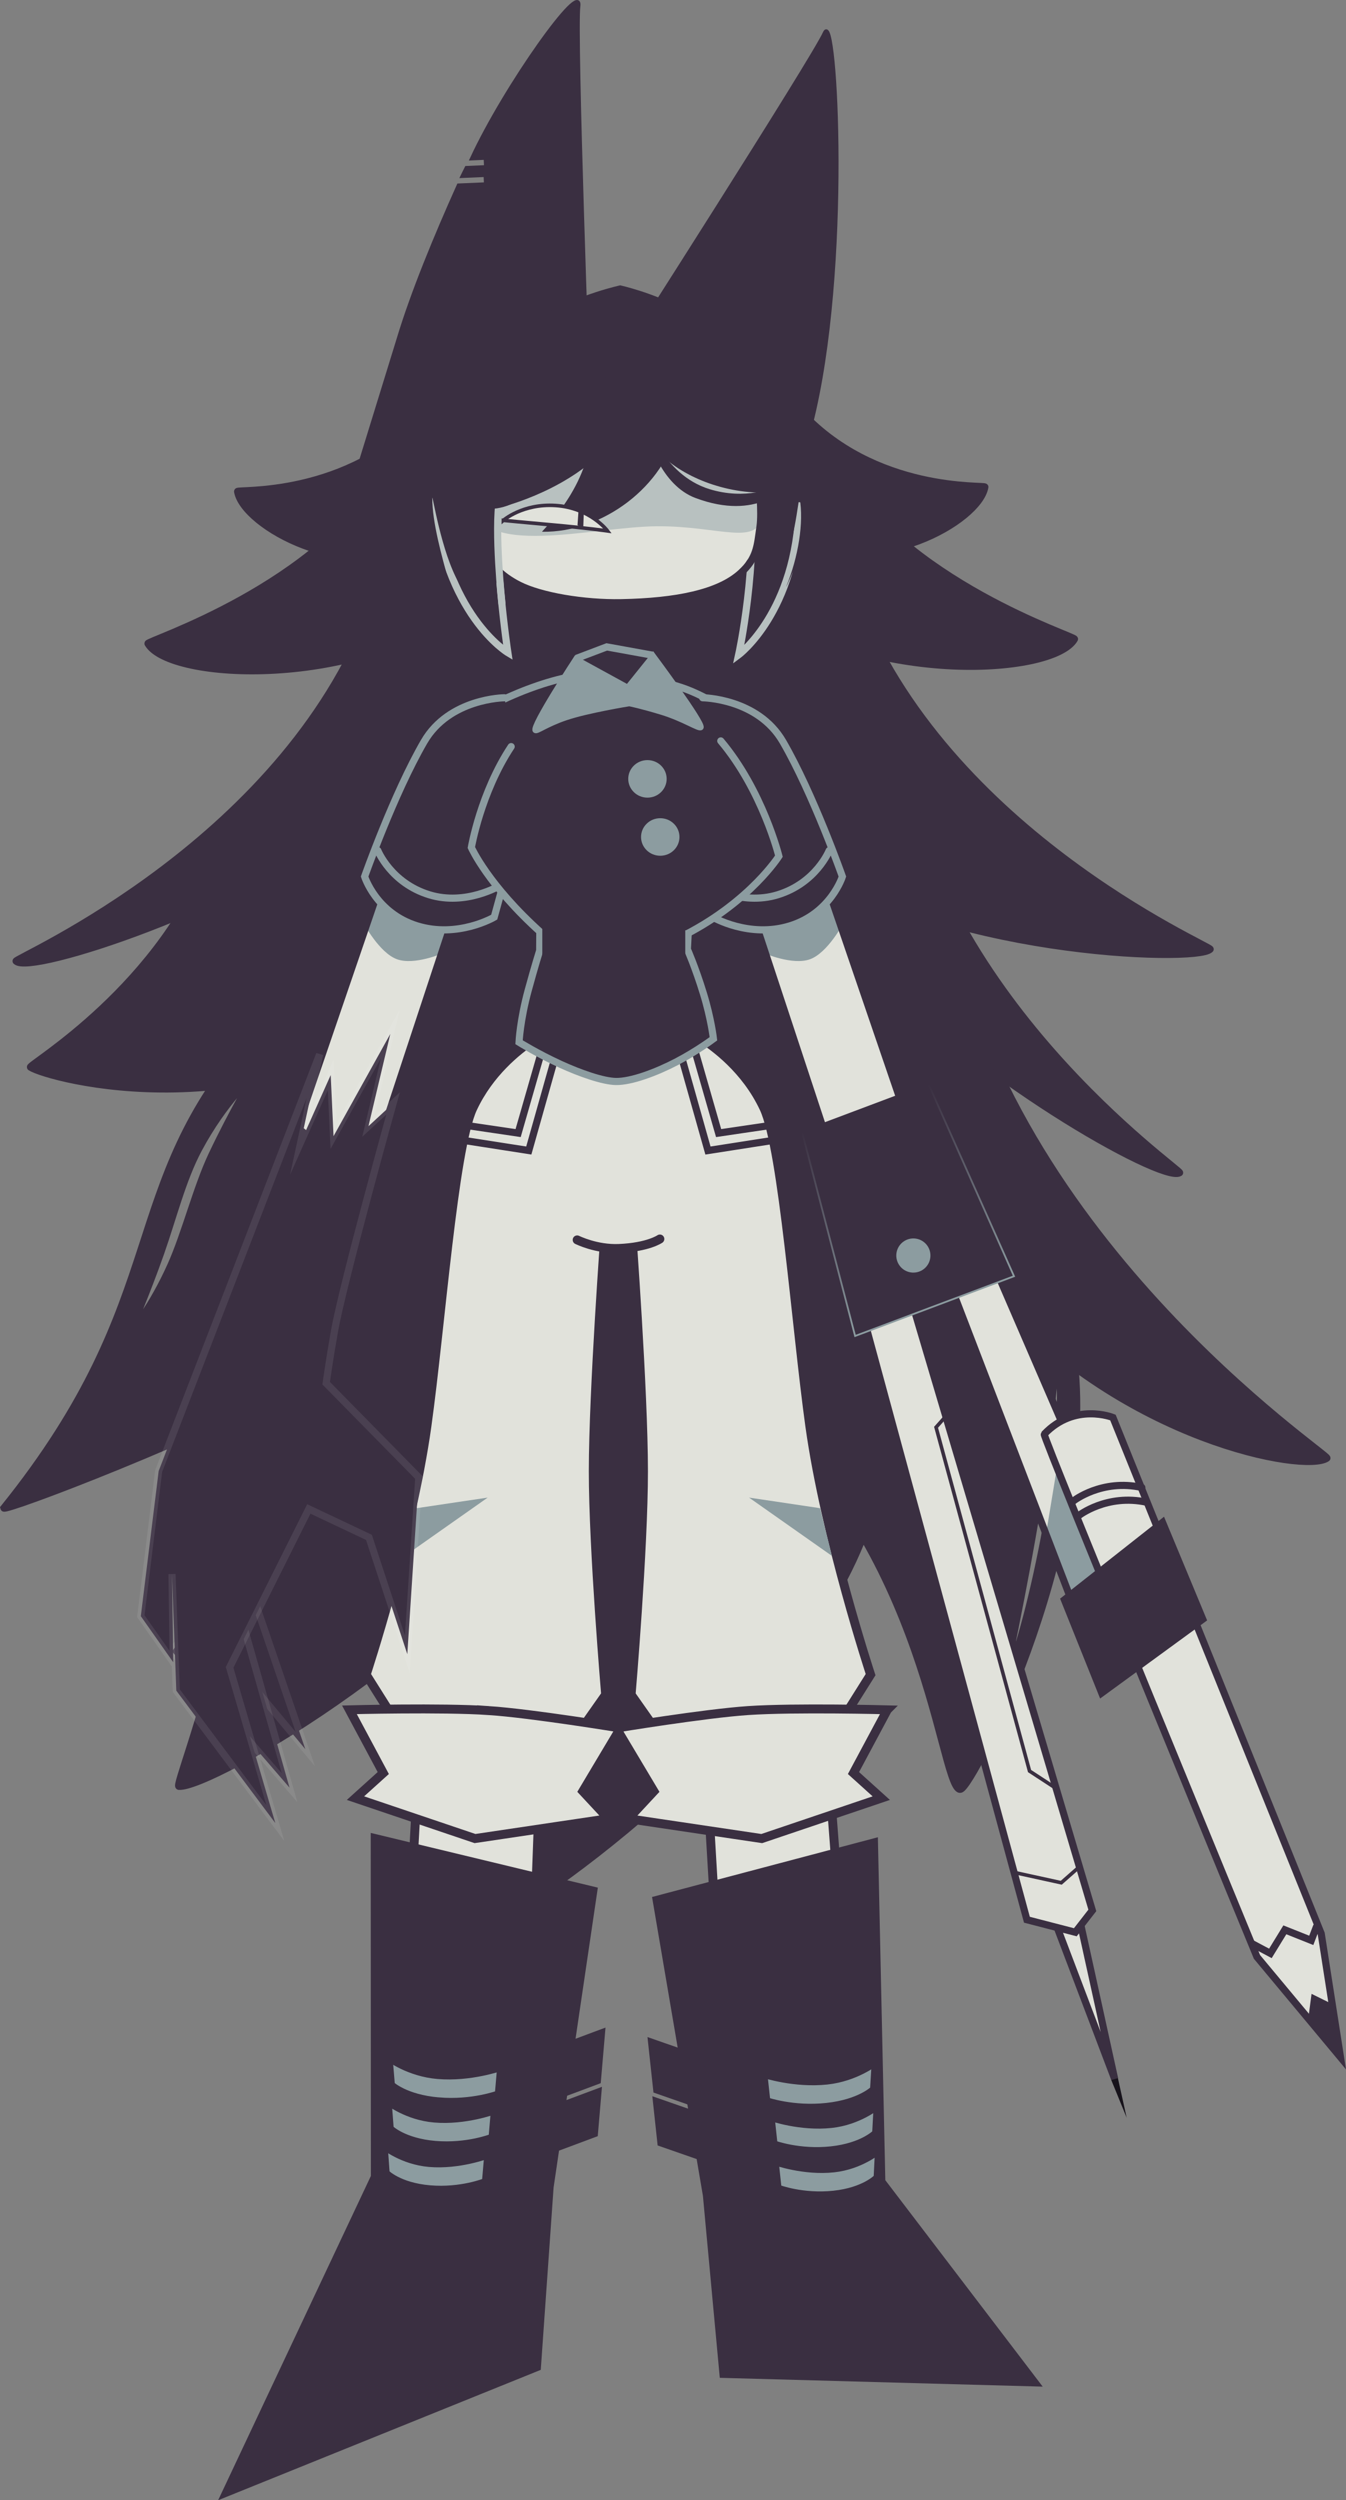 <svg version="1.1" xmlns="http://www.w3.org/2000/svg" xmlns:xlink="http://www.w3.org/1999/xlink" width="376.605" height="699.201" viewBox="0,0,376.605,699.201"><rect x="0" y="0" width="376.605" height="699.201" fill="#808080" stroke="none"/><defs><linearGradient x1="316.455" y1="185.536" x2="295.805" y2="130.602" gradientUnits="userSpaceOnUse" id="color-1"><stop offset="0" stop-color="#8c9ca0"/><stop offset="1" stop-color="#3a2f41"/></linearGradient></defs><g transform="translate(-54.971,179.72)"><g data-paper-data="{&quot;isPaintingLayer&quot;:true}" fill-rule="nonzero" stroke-linejoin="miter" stroke-miterlimit="10" stroke-dasharray="" stroke-dashoffset="0" style="mix-blend-mode: normal"><g fill="#3a2f41" stroke="#3a2f41" stroke-linecap="butt"><path d="M306.561,27.136c8.347,71.708 79.587,120.741 78.449,121.109c-4.907,2.949 -60.263,-28.504 -87.106,-59.683c-10.864,-12.618 -62.539,-41.054 -76.234,-65.019c-11.205,-19.607 12.598,-35.679 24.826,-42.183c11.45,-6.091 55.584,7.276 60.066,45.776z" data-paper-data="{&quot;index&quot;:null}" stroke-width="2"/><path d="M288.158,-34.268c0,18.598 -28.103,27.677 -56.298,28.958c-2.336,0.106 -5.461,-36.707 -7.753,-36.707c-6.226,0 -11.705,36.443 -17.749,35.591c-23.031,-3.244 -42.62,-12.706 -42.62,-28.659c0,-23.042 21.785,-42.782 40.357,-53.461c10.415,-5.989 22.604,-8.623 22.604,-8.623c0,0 10.199,2.278 18.978,7.113c18.191,10.02 42.443,29.81 42.443,54.562z" stroke-width="2"/><path d="M216.668,-68.652c4.535,8.67 -21.59,29.603 -43.084,40.846c-21.494,11.243 -50.446,-4.786 -52.13,-14.452c-0.542,-0.685 30.982,1.884 52.077,-21.736c21.095,-23.62 38.602,-13.329 43.137,-4.659z" stroke-width="2"/><path d="M219.288,-69.163c22.432,19.752 -8.194,39.626 -31.848,57.896c-32.146,24.829 -85.084,21.818 -91.057,11.533c-0.992,-0.596 48.419,-15.821 67.247,-49.696c18.828,-33.875 46.206,-28.056 55.658,-19.733z" stroke-width="2"/><path d="M278.448,-65.244c21.095,23.62 52.619,21.051 52.077,21.736c-1.684,9.666 -30.636,25.695 -52.13,14.452c-21.494,-11.243 -47.619,-32.177 -43.084,-40.846c4.535,-8.67 22.042,-18.961 43.137,4.659z" data-paper-data="{&quot;index&quot;:null}" stroke-width="2"/><path d="M288.349,-50.681c18.828,33.875 68.239,49.101 67.247,49.696c-5.973,10.285 -58.911,13.296 -91.057,-11.533c-23.654,-18.27 -54.279,-38.145 -31.848,-57.896c9.452,-8.323 36.83,-14.142 55.658,19.733z" data-paper-data="{&quot;index&quot;:null}" stroke-width="2"/><path d="M226.677,-44.909c10.094,8.888 28.996,29.516 14.129,46.312c-18.171,20.527 -73.115,37.516 -86.125,47.565c-32.146,24.829 -91.222,43.996 -95.199,40.098c-0.992,-0.596 76.915,-33.606 100.534,-101.817c12.681,-36.622 57.209,-40.48 66.661,-32.157z" stroke-width="2"/><path d="M293.025,-16.073c23.619,68.211 101.526,101.222 100.534,101.817c-3.976,3.897 -77.447,1.34 -112.915,-25.704c-13.01,-10.049 -50.238,-41.432 -68.409,-61.959c-14.867,-16.795 4.034,-37.423 14.129,-46.312c9.452,-8.323 53.98,-4.465 66.661,32.157z" data-paper-data="{&quot;index&quot;:null}" stroke-width="2"/><path d="M214.38,-23.547c11.358,6.751 33.249,23.082 21.186,40.806c-14.743,21.663 -44.4,69.656 -55.682,80.862c-51.848,40.605 -111.838,23.628 -116.375,20.602c-1.073,-0.406 37.507,-22.65 51.293,-62.271c49.99,-34.722 88.941,-86.321 99.577,-79.999z" data-paper-data="{&quot;index&quot;:null}" stroke-width="2"/><path d="M318.897,70.179c14.519,95.209 108.775,157.339 107.329,157.881c-6.159,4.154 -56.288,-4.888 -92.473,-45.231c-14.644,-16.327 -105.4,-82.264 -124.286,-113.588c-15.452,-25.629 14.332,-48.132 29.724,-57.357c14.413,-8.638 71.91,7.177 79.705,58.295z" data-paper-data="{&quot;index&quot;:null}" stroke-width="2"/><path d="M162.409,206.366c-2.322,0.465 -11.581,-5.164 -13.79,-3.988c-38.538,20.516 -92.324,40.683 -92.565,39.627c47.968,-59.608 31.296,-89.312 69.562,-132.388c12.646,-9.64 66.463,-76.737 89.94,-88.374c19.209,-9.522 35.71,71.976 40.843,84.152c4.806,11.401 -52.748,56.206 -93.989,100.971zM91.595,192.528c0.321,0 5.892,-6.595 11.18,-18.351c4.007,-8.908 7.223,-21.879 11.479,-30.874c6.157,-13.013 11.851,-22.21 11.851,-22.562c0,0 -8.453,7.532 -15.598,20.937c-4.494,8.431 -7.112,19.095 -10.576,28.965c-4.084,11.638 -8.623,21.885 -8.336,21.885z" data-paper-data="{&quot;index&quot;:null}" stroke-width="2"/><path d="M354.167,191.129c11.615,51.408 -24.105,124.076 -29.846,129.428c-6.336,5.908 -7.423,-63.027 -56.8,-105.54c-39.502,-34.011 -22.201,-104.408 -1.942,-109.18c20.26,-4.772 76.972,33.884 88.587,85.292zM336.301,289.937c6.769,-15.132 18.211,-68.65 14.394,-88.949c0,0 -1.811,19.617 -5.245,40.643c-3.844,23.539 -9.347,48.748 -9.149,48.306z" stroke-width="1.5"/><path d="M296.904,248.838c-20.862,55.819 -98.05,109.155 -107.761,110.821c-10.719,1.839 15.257,-69.904 -10.63,-139.792c-20.71,-55.911 52.736,-112.539 77.817,-104.991c25.081,7.548 61.436,78.143 40.573,133.962z" stroke-width="2"/><path d="M217.164,228.895c-30.253,49.74 -103.031,91.483 -112.1,90.936c-2.26,0.503 28.504,-69.759 19.65,-143.666c-7.083,-59.126 62.627,-99.878 83.608,-86.912c20.981,12.965 39.095,89.902 8.841,139.643z" stroke-width="2"/><path d="M166.505,-85.112c3.845,-12.742 10.256,-28.312 16.768,-42.798c2.17,-0.094 5.677,-0.246 7.608,-0.329l-0.108,-2.489c-1.362,0.059 -5.121,0.222 -6.483,0.281c0.23,-0.504 0.977,-1.86 1.206,-2.361c1.825,-0.079 3.88,-0.168 5.407,-0.234l-0.108,-2.489c-0.91,0.039 -2.927,0.127 -3.837,0.166c9.511,-20.496 30.878,-50.248 29.897,-42.636c-0.98,7.612 2.737,109.226 2.737,109.226c0,0 -62.228,35.882 -63.797,18.381z" data-paper-data="{&quot;index&quot;:null}" stroke-width="1"/><path d="M276.11,-29.75c-10.381,14.177 -48.18,-48.357 -48.18,-48.357c0,0 54.694,-85.425 57.785,-92.45c3.091,-7.025 7.2,66.202 -3.848,109.548z" data-paper-data="{&quot;index&quot;:null}" stroke-width="1"/></g><g><g stroke-linecap="butt"><path d="M255.335,360.899l-3.643,-61.967l34.062,2.183l4.451,58.24z" fill="#e1e2db" stroke="#3a2f41" stroke-width="2.5"/><g><path d="M237.409,350.777l63.188,-16.708l2.081,95.902l44.039,57.736l-90.353,-2.465l-4.722,-50.907z" fill="#3a2f41" stroke="none" stroke-width="0"/><path d="M238.966,404.544l-1.38,-12.765l24.342,8.481l1.38,12.765z" fill="#3a2f41" stroke="#3a2f41" stroke-width="2.5"/><path d="M240.133,419.341l-1.191,-11.021l21.016,7.322l1.191,11.021z" fill="#3a2f41" stroke="#3a2f41" stroke-width="2.5"/><path d="M269.499,407.801l-0.802,-7.421c0,0 8.617,2.823 17.671,1.844c8.071,-0.872 13.499,-5.213 13.499,-5.213l-0.462,7.558c0,0 -3.77,3.786 -13.118,4.796c-9.417,1.018 -16.788,-1.564 -16.788,-1.564z" fill="#8c9ca0" stroke="#3a2f41" stroke-width="2"/><path d="M271.52,419.859l-0.802,-7.421c0,0 8.225,2.865 16.848,1.933c7.687,-0.831 12.837,-5.141 12.837,-5.141l-0.401,7.551c0,0 -3.573,3.765 -12.476,4.727c-8.969,0.969 -16.006,-1.649 -16.006,-1.649z" fill="#8c9ca0" stroke="#3a2f41" stroke-width="2"/><path d="M272.643,432.224l-0.802,-7.421c0,0 8.03,2.886 16.437,1.978c7.495,-0.81 12.506,-5.106 12.506,-5.106l-0.371,7.548c0,0 -3.475,3.754 -12.155,4.692c-8.745,0.945 -15.615,-1.691 -15.615,-1.691z" fill="#8c9ca0" stroke="#3a2f41" stroke-width="2"/></g></g><g><g><path d="M235.362,108.467c0,0 13.632,0.803 15.178,1.765c4.316,2.683 13.16,9.19 18.199,19.978c5.367,11.491 8.98,61.282 12.823,88.884c4.332,31.118 16.997,69.503 16.997,69.503l-8.48,13.475l-48.614,6.211l-9.916,-14.094c0,0 3.474,-40.779 3.463,-62.476c-0.012,-22.662 -3.396,-68.136 -3.396,-68.136" fill="#e1e2db" stroke="#3a2f41" stroke-width="2.5" stroke-linecap="round"/><path d="M269.375,135.181l-13.337,1.969l-6.63,-23.065" fill="none" stroke="#3a2f41" stroke-width="2" stroke-linecap="round"/><path d="M270.767,139.273l-17.712,2.757l-10.002,-35.438" fill="none" stroke="#3a2f41" stroke-width="2" stroke-linecap="round"/><path d="M264.556,239.088l19.871,2.96l3.296,13.33z" fill="#8c9ca0" stroke="none" stroke-width="0" stroke-linecap="butt"/></g><path d="M303.239,298.435l-9.467,17.683l7.777,7.017l-33.443,11.305l-37.324,-5.551l7.147,-7.683l-10.545,-17.667c0,0 24.812,-4.083 36.926,-4.898c13.095,-0.881 38.929,-0.207 38.929,-0.207z" fill="#e1e2db" stroke="#3a2f41" stroke-width="2.5" stroke-linecap="butt"/></g></g><g><g data-paper-data="{&quot;index&quot;:null}" stroke-linecap="butt"><path d="M169.649,357.907l3.158,-58.325l34.005,-2.938l-2.267,62.032z" fill="#e1e2db" stroke="#3a2f41" stroke-width="2.5"/><g><path d="M209.865,432.013l-3.592,51l-90.276,36.469l42.748,-90.699l-0.046,-95.925l63.543,15.302z" fill="#3a2f41" stroke="none" stroke-width="0"/><path d="M197.73,410.967l1.096,-12.792l24.148,-9.019l-1.096,12.792z" fill="#3a2f41" stroke="#3a2f41" stroke-width="2.5"/><path d="M200.191,424.554l0.946,-11.045l20.849,-7.787l-0.946,11.045z" fill="#3a2f41" stroke="#3a2f41" stroke-width="2.5"/><path d="M177.676,407.818c-9.368,-0.803 -13.221,-4.504 -13.221,-4.504l-0.629,-7.546c0,0 5.523,4.219 13.611,4.912c9.074,0.778 17.626,-2.236 17.626,-2.236l-0.637,7.437c0,0 -7.312,2.745 -16.749,1.936z" fill="#8c9ca0" stroke="#3a2f41" stroke-width="2"/><path d="M192.672,417.982c0,0 -6.977,2.773 -15.965,2.003c-8.922,-0.765 -12.578,-4.449 -12.578,-4.449l-0.569,-7.541c0,0 5.244,4.195 12.948,4.855c8.642,0.741 16.801,-2.306 16.801,-2.306l-0.637,7.437z" fill="#8c9ca0" stroke="#3a2f41" stroke-width="2"/><path d="M190.823,430.369c0,0 -6.81,2.788 -15.574,2.037c-8.699,-0.745 -12.256,-4.422 -12.256,-4.422l-0.539,-7.538c0,0 5.105,4.183 12.616,4.827c8.426,0.722 16.389,-2.342 16.389,-2.342l-0.637,7.437z" fill="#8c9ca0" stroke="#3a2f41" stroke-width="2"/></g></g><g data-paper-data="{&quot;index&quot;:null}"><g><path d="M224.364,163.574c0,0 -3.384,45.474 -3.396,68.136c-0.012,21.697 3.463,62.476 3.463,62.476l-9.916,14.094l-48.614,-6.211l-8.48,-13.475c0,0 12.666,-38.385 16.997,-69.503c3.842,-27.602 7.456,-77.393 12.823,-88.884c4.603,-9.855 12.383,-16.138 16.984,-19.196c2.24,-1.488 16.393,-2.213 16.393,-2.213" fill="#e1e2db" stroke="#3a2f41" stroke-width="2.5" stroke-linecap="round"/><path d="M206.571,114.082l-6.63,23.066l-13.337,-1.969" fill="none" stroke="#3a2f41" stroke-width="2" stroke-linecap="round"/><path d="M212.926,106.589l-10.002,35.438l-17.712,-2.757" fill="none" stroke="#3a2f41" stroke-width="2" stroke-linecap="round"/><path d="M168.255,255.375l3.296,-13.33l19.871,-2.96z" fill="#8c9ca0" stroke="none" stroke-width="0" stroke-linecap="butt"/></g><path d="M191.669,298.638c12.114,0.815 36.926,4.898 36.926,4.898l-10.545,17.667l7.147,7.683l-37.324,5.551l-33.443,-11.305l7.777,-7.017l-9.467,-17.683c0,0 25.835,-0.674 38.929,0.207z" fill="#e1e2db" stroke="#3a2f41" stroke-width="2.5" stroke-linecap="butt"/></g></g><g><path d="M216.344,166.528c-7.157,-6.061 -3.287,-55.866 -3.287,-55.866l30.319,-4.646c0,0 0.686,27.751 0.094,38.44c-0.515,9.31 -3.446,22.128 -3.446,22.128c0,0 -14.299,7.889 -23.681,-0.056z" fill="#e1e2db" stroke="none" stroke-width="0" stroke-linecap="butt"/><path d="M239.599,166.765c0,0 -3.26,2.296 -11.44,2.654c-6.339,0.277 -11.699,-2.402 -11.699,-2.402" fill="none" stroke="#3a2f41" stroke-width="2.5" stroke-linecap="round"/></g><g><path d="M284.02,-43.12c0,16.797 -25.381,24.997 -50.845,26.153c-2.11,0.096 -4.932,-33.152 -7.002,-33.152c-5.623,0 -10.571,32.913 -16.029,32.144c-20.8,-2.93 -38.492,-11.475 -38.492,-25.883c0,-20.81 19.675,-38.638 36.448,-48.283c9.407,-5.409 20.414,-7.788 20.414,-7.788c0,0 9.211,2.057 17.14,6.424c16.429,9.05 38.332,26.922 38.332,49.277z" fill="#3a2f41" stroke="none" stroke-width="0" stroke-linecap="butt"/><path d="M278.566,-38.288c-0.784,29.661 -16.921,41.674 -16.921,41.674c0,0 5.579,-25.44 3.104,-47.594" data-paper-data="{&quot;index&quot;:null}" fill="#3a2f41" stroke="#b8c1c0" stroke-width="2" stroke-linecap="round"/><path d="M271.241,-14.837c-2.703,4.324 6.275,-38.811 7.113,-38.944c1.066,-0.169 2.924,5.242 4.149,12.086c1.225,6.845 -7.753,26.924 -7.542,25.994c3.367,-8.219 4.966,-17.899 3.741,-24.743c-0.262,-1.465 -1.345,15.824 -7.461,25.607z" data-paper-data="{&quot;index&quot;:null}" fill="#3a2f41" stroke="none" stroke-width="0" stroke-linecap="butt"/><path d="M194.508,-45.998c-1.995,18.806 2.562,48.792 2.562,48.792c0,0 -17.798,-10.657 -20.927,-43.87" fill="#3a2f41" stroke="#b8c1c0" stroke-width="2" stroke-linecap="round"/><path d="M175.92,-40.455c0,6.838 2.573,15.95 4.701,23.715c0.239,0.87 -7.208,-16.877 -7.208,-23.715c0,-6.838 0.561,-12.382 1.254,-12.382c0.544,0 10.897,39.905 8.702,36.122c-4.967,-8.56 -7.448,-25.204 -7.448,-23.74z" fill="#3a2f41" stroke="none" stroke-width="0" stroke-linecap="butt"/><g stroke-linecap="butt"><path d="M267.009,-39.071c0,8.168 -0.605,15.455 -7.041,20.728c-6.256,5.125 -17.629,6.895 -31.957,7.171c-14.261,0.275 -26.509,-2.985 -32.804,-8.323c-6.369,-5.4 -7.212,-11.475 -7.212,-19.576c0,-16.108 12.02,-36.569 45.174,-35.681c21.809,0.584 33.839,19.573 33.839,35.681z" fill="#e1e2db" stroke="none" stroke-width="0"/><path d="M268.259,-36.154c-0.75,9.608 -11.623,3.478 -29.515,3.606c-17.889,0.128 -50.749,9.253 -50.749,-6.856c0,-16.108 12.02,-36.569 45.174,-35.681c21.809,0.584 35.089,19.323 35.089,35.431z" fill="#b8c1c0" stroke="none" stroke-width="0"/><path d="M239.684,-74.059c15.574,3.15 25.357,11.785 27.279,26.275c0.488,3.678 1.219,11.307 0.66,15.301c-0.811,5.793 -0.92,8.85 -5.297,12.912c-6.174,5.73 -18.192,8.104 -33.472,8.399c-10.556,0.204 -22.598,-1.858 -28.666,-4.94c-10.424,-5.295 -11.859,-13.277 -11.859,-23.459c0,-13.673 8.66,-29.982 31.554,-34.209" fill="none" stroke="#3a2f41" stroke-width="2"/></g><path d="M281.175,-48.95c-3.898,2.354 -6.23,6.766 -11.042,6.967c-12.046,0.504 -24.679,-4.323 -31.502,-11.901c-9.623,-9.826 -7.605,-27.521 -4.085,-31.099c3.574,-3.634 16.339,0.66 26.385,10.541z" data-paper-data="{&quot;index&quot;:null}" fill="#3a2f41" stroke="none" stroke-width="0" stroke-linecap="butt"/><path d="M236.171,-81.512c3.979,6.703 -6.478,23.646 -20.722,32.101c-5.622,3.337 -17.437,6.832 -19.029,7.853c-1.325,0.85 -10.037,3.236 -9.29,5.302c2.084,5.761 -4.268,-7.254 -6.205,-10.516c-3.979,-6.703 4.343,-18.991 18.588,-27.446c14.244,-8.455 32.68,-13.997 36.659,-7.294z" fill="#3a2f41" stroke="none" stroke-width="0" stroke-linecap="butt"/><path d="M244.373,-59.795c-3.438,15.817 -20.539,29.074 -37.726,28.781c-0.379,-0.028 13.802,-12.614 13.802,-29.657c0,-11.293 7.349,-19.571 12.795,-19.571c5.361,0 10.809,8.146 10.944,19.194c0.002,0.176 0.222,1.08 0.184,1.253z" data-paper-data="{&quot;index&quot;:null}" fill="#3a2f41" stroke="none" stroke-width="0" stroke-linecap="butt"/><path d="M228.754,-59.679c-8.783,13.358 -25.528,19.681 -34.004,21.932c-2.168,0.576 1.296,21.084 0.29,21.258c-4.941,0.857 -7.876,-24.648 -8.097,-25.922c-0.221,-1.274 3.356,-15.5 8.298,-16.357c4.941,-0.857 33.293,-2.185 33.514,-0.912z" fill="#3a2f41" stroke="none" stroke-width="0" stroke-linecap="butt"/><g stroke="#3a2f41" stroke-linecap="butt"><path d="M195.8,-34.201c0,0 5.392,-4.747 14.609,-4.155c9.765,0.628 14.555,7.116 14.555,7.116c0,0 -6.168,-0.862 -15.044,-1.65c-7.887,-0.7 -14.12,-1.312 -14.12,-1.312z" fill="#e1e2db" stroke-width="1"/><g fill="#3a2f41" stroke-width="0.5"><path d="M216.815,-32.983l0.268,-3.87l0.991,0.074l-0.147,4.292z"/></g></g><path d="M274.792,-43.75c0,0 -7.729,9.845 -25.233,3.293c-9.345,-3.498 -13.767,-16.086 -13.767,-21.71c0,0 4.428,15.149 17.695,19.238c10.045,3.096 17.861,-0.254 20.338,-1.167c0.523,-0.193 0.967,0.345 0.967,0.345z" fill="#3a2f41" stroke="none" stroke-width="0" stroke-linecap="butt"/></g><path d="M260.978,40.261c-0.15,1.943 -0.37,3.917 -0.661,5.855c-1.667,11.094 -8.968,27.906 -8.968,27.906l-49.928,-0.796c0,0 -22.06,-34.723 -17.189,-49.125c1.711,-5.058 24.722,-15.047 34.852,-14.999c5.858,0.028 17.67,0.431 26.571,3.451c7.125,2.418 12.705,6.591 12.705,6.591" fill="#3a2f41" stroke="#8c9ca0" stroke-width="2" stroke-linecap="round"/><path d="M195.417,-10.917c0,0 -2.187,-20.204 -0.667,-29.5" fill="none" stroke="#b8c1c0" stroke-width="2" stroke-linecap="round"/><path d="M202.75,-43.667c0,2.992 -5.659,6.25 -10.583,6.25c-4.925,0 -7.25,-3.258 -7.25,-6.25c0,-2.992 3.992,-5.417 8.917,-5.417c4.925,0 8.917,2.425 8.917,5.417z" fill="#3a2f41" stroke="none" stroke-width="0" stroke-linecap="butt"/><g><g data-paper-data="{&quot;index&quot;:null}"><g stroke-linecap="butt"><path d="M298.277,144.617c-2.653,1.139 -12.038,-6.232 -12.038,-6.232l-21.236,-63.841l20.858,-9.471l24.332,71.48z" data-paper-data="{&quot;index&quot;:null}" fill="#e1e2db" stroke="none" stroke-width="0"/><path d="M281.666,88.516c-4.898,1.826 -12.905,-1.682 -12.905,-1.682c-1.606,-4.204 -4.358,-12.088 -4.358,-12.088l21.857,-9.501l4.595,13.352c0,0 -4.292,8.093 -9.19,9.919z" data-paper-data="{&quot;index&quot;:null}" fill="#8c9ca0" stroke="none" stroke-width="0"/><path d="M309.838,135.725c0,0 -8.782,6.901 -11.761,8.18c-3.336,1.432 -10.714,-1.044 -10.714,-1.044l-22.381,-67.811l20.858,-9.471z" data-paper-data="{&quot;index&quot;:null}" fill="none" stroke="#3a2f41" stroke-width="2.5"/></g><g stroke="#8c9ca0" stroke-width="2" stroke-linecap="round"><path d="M251.577,15.414c0,0 15.395,0.114 22.455,12.284c8.509,14.667 16.635,37.713 16.635,37.713c0,0 -3.199,10.221 -14.644,13.777c-11.445,3.557 -21.612,-2.42 -21.612,-2.42l-8.945,-32.468" fill="#3a2f41"/><path d="M286.965,58.152c0,0 -3.625,9.039 -14.358,12.344c-10.337,3.183 -19.814,-2.581 -19.814,-2.581" fill="none"/></g></g><g><g stroke-linecap="butt"><path d="M319.428,175.876l11.953,-5.674l47.541,109.879l-17.164,5.982z" fill="#e1e2db" stroke="none" stroke-width="0"/><path d="M352.647,218.884l26.275,61.197l-17.164,5.982l-14.12,-36.755z" fill="#8c9ca0" stroke="none" stroke-width="0"/><path d="M319.428,175.876l11.953,-5.674l47.541,109.879l-17.164,5.982z" fill="none" stroke="#3a2f41" stroke-width="2"/></g><g stroke="#3a2f41" stroke-width="2"><path d="M347.146,221.357c8.514,-8.979 19.218,-4.668 19.218,-4.668l58.273,144.32l5.394,34.571l-23.366,-28.047c0,0 -60.024,-145.643 -59.519,-146.176z" fill="#e1e2db" stroke-linecap="butt"/><path d="M422.015,384.951l0.729,-5.574l4.959,2.443l1.428,11.391z" fill="#3a2f41" stroke-linecap="round"/><path d="M355.351,240c0,0 7.881,-6.215 19.097,-3.739" fill="none" stroke-linecap="round"/><path d="M356.773,244.136c0,0 7.881,-6.215 19.097,-3.739" fill="none" stroke-linecap="round"/><path d="M423.304,359.104l-1.444,3.802l-7.396,-2.946l-4.042,6.591l-5.061,-2.696" fill="none" stroke-linecap="round"/></g><path d="M352.784,267.666l27.46,-21.635l11.249,27.058l-28.264,20.623z" fill="#3a2f41" stroke="#3a2f41" stroke-width="2" stroke-linecap="butt"/><g><g><path d="M349.645,356.344l6.807,-1.934l10.394,47.246z" fill="#e1e2db" stroke="#3a2f41" stroke-width="2" stroke-linecap="butt"/><path d="M367.754,401.415l2.459,11.101l-4.317,-10.56z" fill="#16121a" stroke="#16121a" stroke-width="0" stroke-linecap="round"/></g><path d="M295.835,185.984l13.614,-3.868l51.148,172.415l-4.755,6.111l-13.546,-3.508z" fill="#e1e2db" stroke="#3a2f41" stroke-width="2" stroke-linecap="butt"/><path d="M356.756,342.532l-4.848,4.262l-12.613,-2.763" fill="none" stroke="#3a2f41" stroke-width="1" stroke-linecap="round"/><path d="M350.118,320.184l-7.083,-4.623l-26.16,-96.138l2.406,-2.703" fill="none" stroke="#3a2f41" stroke-width="1" stroke-linecap="round"/></g><g stroke-linecap="butt"><path d="M338.681,177.181l-44.453,16.71l-14.867,-57.107l35.418,-13.314z" fill="#3a2f41" stroke="url(#color-1)" stroke-width="0.5"/><path d="M315.3,171.627c-0.132,2.636 -2.375,4.666 -5.011,4.535c-2.636,-0.132 -4.666,-2.375 -4.535,-5.011c0.132,-2.636 2.375,-4.666 5.011,-4.535c2.636,0.132 4.666,2.375 4.535,5.011z" fill="#8c9ca0" stroke="none" stroke-width="0"/></g></g></g><g><g stroke-linecap="butt"><path d="M137.465,136.552l24.332,-71.48l20.858,9.471l-21.236,63.841c0,0 -9.385,7.371 -12.038,6.232z" data-paper-data="{&quot;index&quot;:null}" fill="#e1e2db" stroke="none" stroke-width="0"/><path d="M165.992,88.516c-4.898,-1.826 -9.19,-9.919 -9.19,-9.919l4.595,-13.352l21.857,9.501c0,0 -2.752,7.884 -4.358,12.088c0,0 -8.007,3.508 -12.905,1.682z" data-paper-data="{&quot;index&quot;:null}" fill="#8c9ca0" stroke="none" stroke-width="0"/><path d="M161.819,65.579l20.858,9.471l-22.381,67.811c0,0 -7.377,2.476 -10.714,1.044c-2.979,-1.279 -11.761,-8.18 -11.761,-8.18z" data-paper-data="{&quot;index&quot;:null}" fill="none" stroke="#3a2f41" stroke-width="2.5"/></g><g stroke="#8c9ca0" stroke-width="2" stroke-linecap="round"><path d="M202.193,44.3l-8.945,32.468c0,0 -10.167,5.977 -21.612,2.42c-11.445,-3.557 -14.644,-13.777 -14.644,-13.777c0,0 8.126,-23.046 16.635,-37.713c7.06,-12.17 22.455,-12.284 22.455,-12.284" fill="#3a2f41"/><path d="M194.867,67.916c0,0 -9.477,5.763 -19.814,2.581c-10.733,-3.305 -14.358,-12.344 -14.358,-12.344" fill="none"/></g></g><g fill="#3a2f41" stroke-width="2"><path d="M119.049,247.02l21.351,62.418l-30.502,-36.578z" stroke-opacity="0.077" stroke="#ffffff" stroke-linecap="round"/><path d="M118.771,259.629l17.21,60.577l-32.873,-38.08z" stroke-opacity="0.085" stroke="#ffffff" stroke-linecap="round"/><path d="M139.13,139.645l8.371,-18.727l0.792,17.098l15.889,-28.598l-6.117,25.799l6.881,-6.354c0,0 -14.025,50.332 -16.397,63.724c-1.521,8.584 -2.313,14.517 -2.313,14.517l25.909,26.341l-3.212,49.428l-10.735,-32.666l-16.821,-7.949l-22.167,44.308l12.792,43.543l-27.705,-37.037l-1.202,-32.609l0.347,24.669l-9.073,-12.884l4.994,-40.6l45.051,-116.544z" stroke-opacity="0.083" stroke="#ffffff" stroke-linecap="butt"/></g><g fill="#3a2f41"><path d="M247.939,73.287l-0.641,12.465c0,0 2.24,5.061 4.485,12.376c2.208,7.194 2.801,12.651 2.801,12.651c0,0 -4.6,3.439 -10.267,6.401c-5.824,3.044 -12.774,5.613 -17.015,5.542c-3.642,-0.061 -10.056,-2.325 -15.432,-4.782c-6.477,-2.96 -11.673,-6.199 -11.673,-6.199c0,0 0.273,-6.112 2.561,-14.512c1.818,-6.676 3.219,-11.131 3.219,-11.131c0,0 0.099,-13.747 0.08,-13.757" stroke="#8c9ca0" stroke-width="2" stroke-linecap="round"/><path d="M256.641,27.48c11.714,13.891 16.26,32.236 16.26,32.236c0,0 -7.854,12.377 -25.761,21.727l-40.631,-0.2c-15.046,-13.491 -19.657,-23.957 -19.657,-23.957c0,0 2.601,-15.311 11.139,-28.212" stroke="#8c9ca0" stroke-width="2" stroke-linecap="round"/><path d="M206.706,87.802v-14.8h40v14.8z" stroke="none" stroke-width="0" stroke-linecap="butt"/></g><path d="M245.833,54.343c0,3.314 -2.742,6 -6.125,6c-3.383,0 -6.125,-2.686 -6.125,-6c0,-3.314 2.742,-6 6.125,-6c3.383,0 6.125,2.686 6.125,6z" fill="#8c9ca0" stroke="#3a2f41" stroke-width="1.5" stroke-linecap="butt"/><path d="M242.25,38.093c0,3.314 -2.742,6 -6.125,6c-3.383,0 -6.125,-2.686 -6.125,-6c0,-3.314 2.742,-6 6.125,-6c3.383,0 6.125,2.686 6.125,6z" fill="#8c9ca0" stroke="#3a2f41" stroke-width="1.5" stroke-linecap="butt"/><g><path d="M237.264,5.231c0,2.787 -7.21,7.955 -10.273,7.955c-3.063,0 -10.091,-4.623 -10.091,-7.409c0,-2.787 7.301,-4.318 10.364,-4.318c3.063,0 10,0.986 10,3.773z" fill="#3a2f41" stroke="none" stroke-width="0" stroke-linecap="butt"/><g fill="#8c9ca0" stroke="#8c9ca0" stroke-width="1.5" stroke-linecap="butt"><path d="M204.729,24.533c-1.052,-1.03 11.348,-19.984 11.348,-19.984l14.505,7.941l7.125,-8.86c0,0 14.202,19.048 13.377,20.093c-0.456,0.578 -4.782,-2.394 -10.995,-4.288c-5.715,-1.743 -9.042,-2.399 -9.042,-2.399c0,0 -11.737,1.891 -17.794,3.951c-5.538,1.884 -8.087,3.975 -8.526,3.545z"/></g><path d="M216.082,6.821l0.691,-2.618l7.964,-3.018l12.345,2.236l1.091,2.673" fill="none" stroke="#8c9ca0" stroke-width="2" stroke-linecap="round"/></g></g></g></svg>